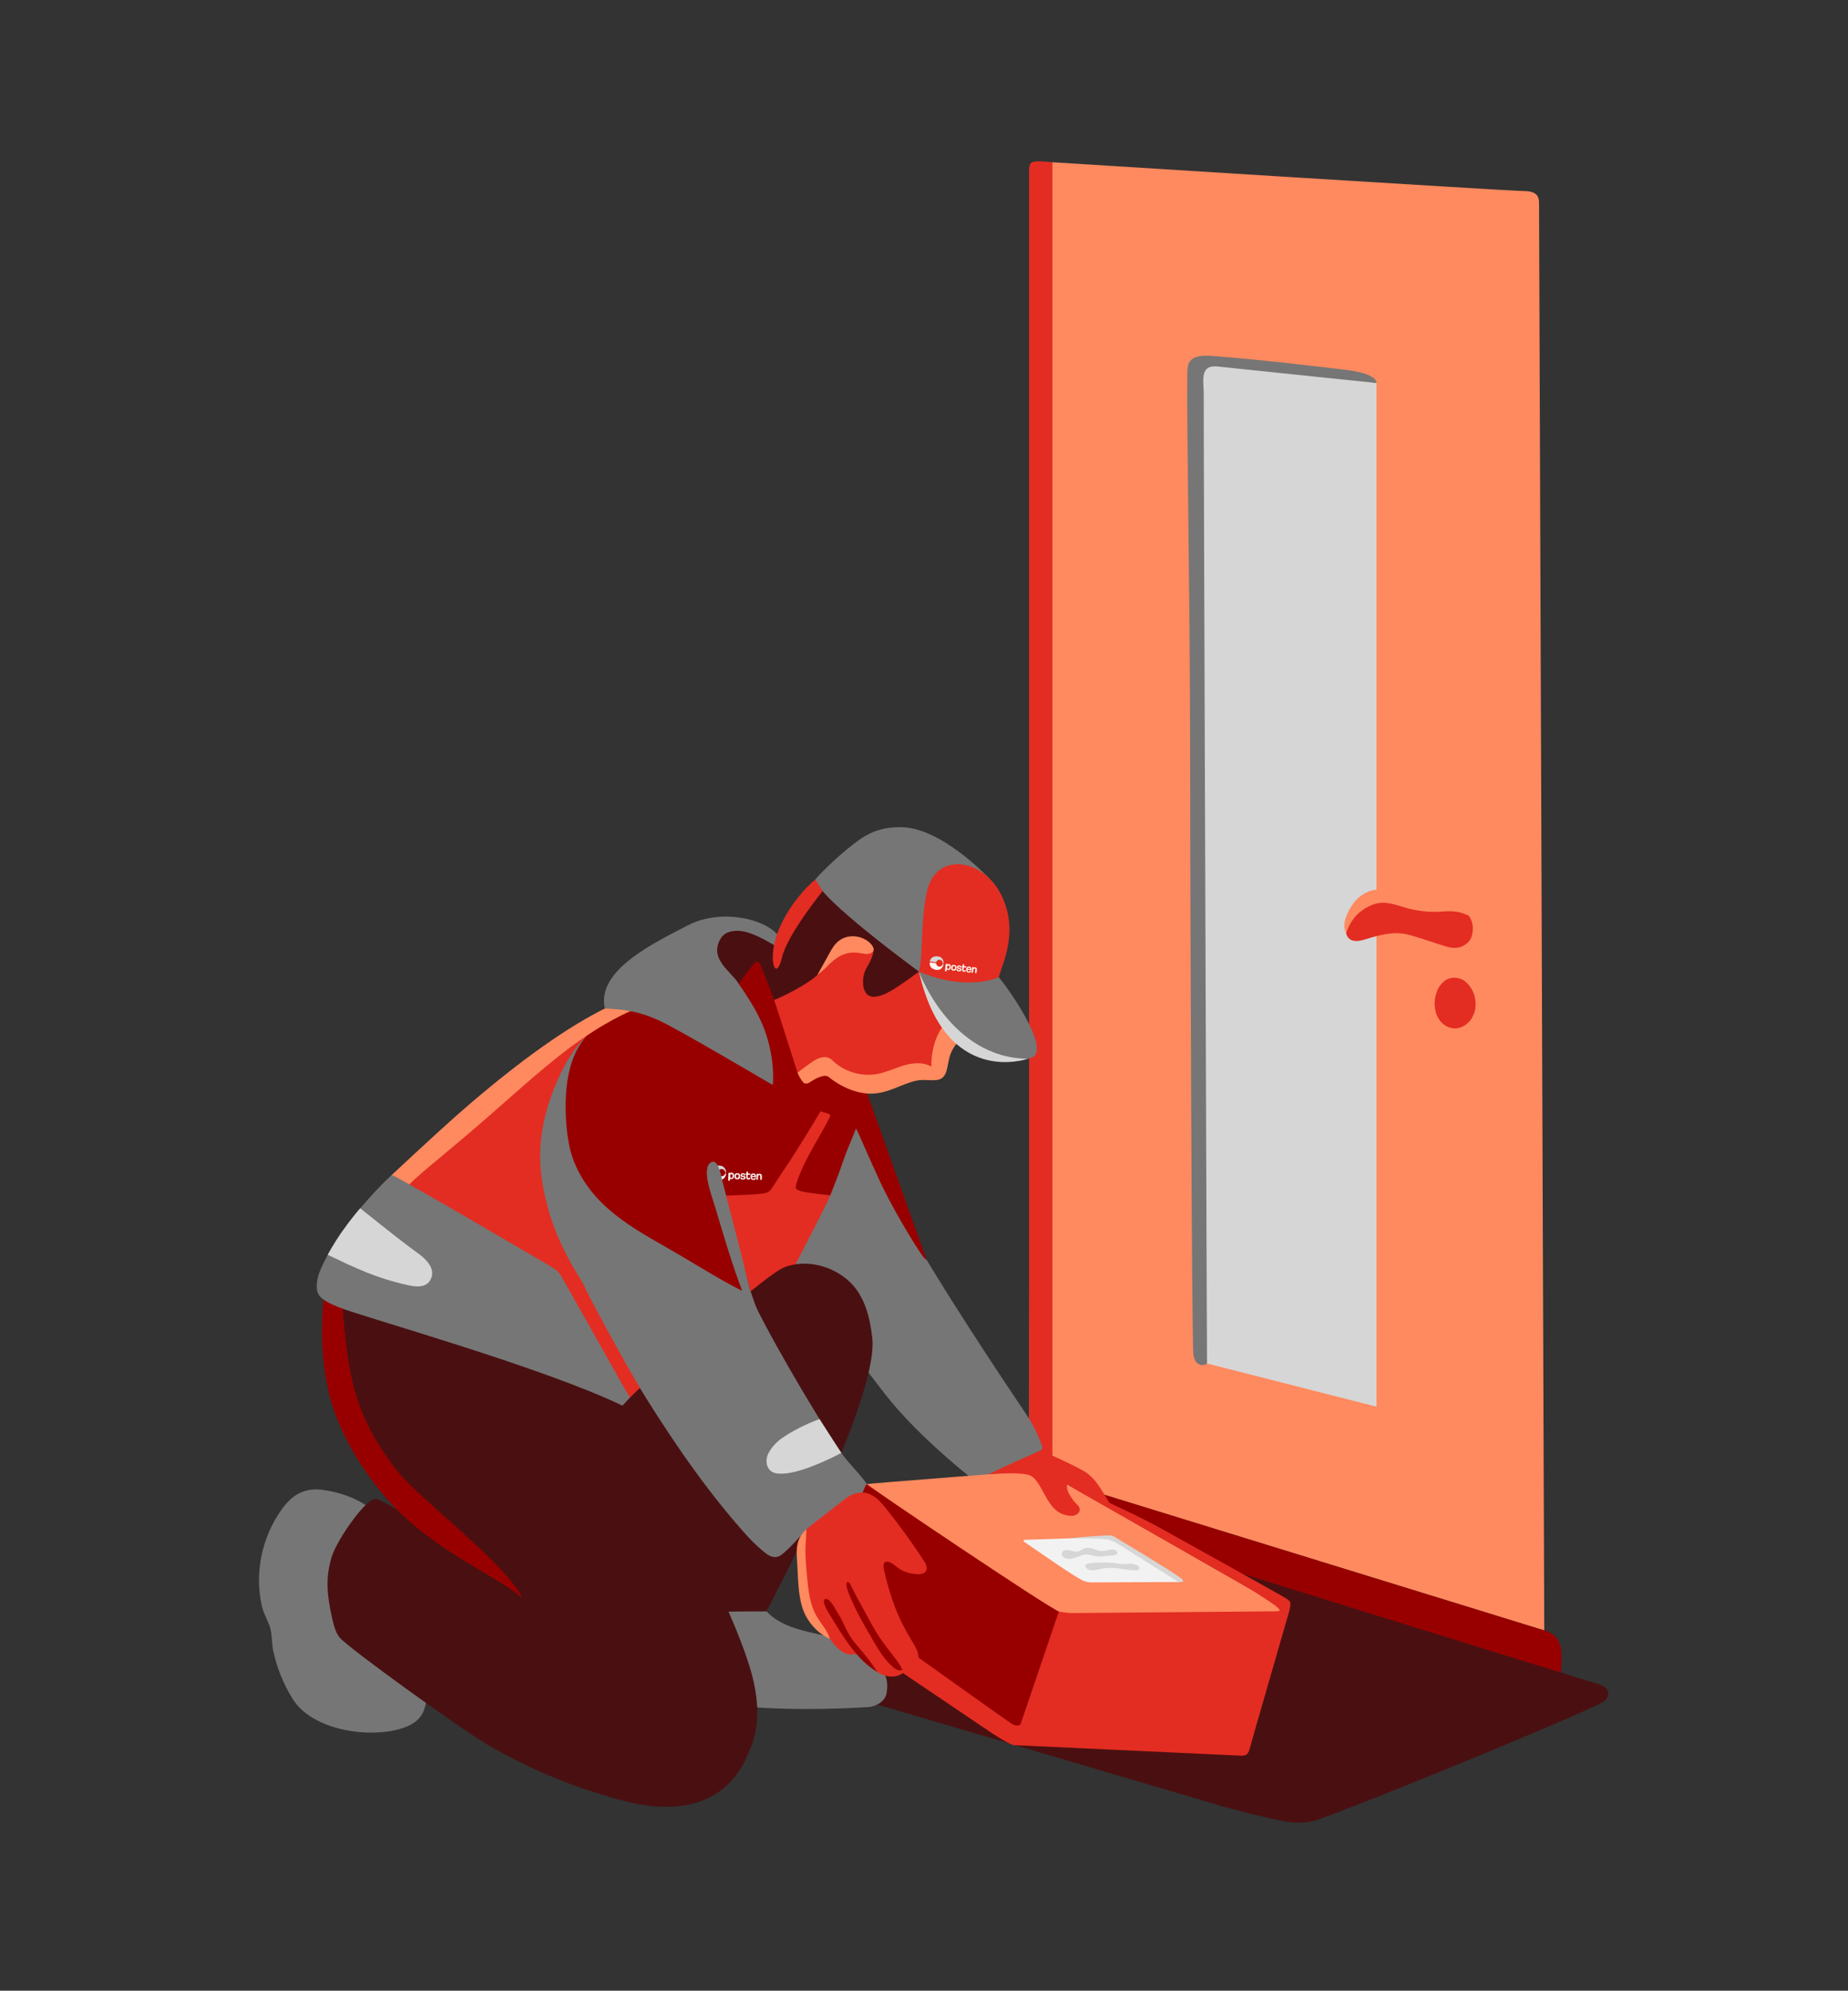 <?xml version="1.0" encoding="UTF-8" standalone="no"?>
<svg
   xmlns:dc="http://purl.org/dc/elements/1.1/"
   xmlns:cc="http://creativecommons.org/ns#"
   xmlns:rdf="http://www.w3.org/1999/02/22-rdf-syntax-ns#"
   xmlns:svg="http://www.w3.org/2000/svg"
   xmlns="http://www.w3.org/2000/svg"
   viewBox="0 0 793.701 854.852"
   height="854.852"
   width="793.701"
   xml:space="preserve"
   id="svg2"
   version="1.1"><rect x="0" y="0" width="793.701" height="854.852" fill="#333333" stroke="none"/><defs
     id="defs6"><clipPath
       id="clipPath18"
       clipPathUnits="userSpaceOnUse"><path
         id="path16"
         d="M 0,641.139 H 595.276 V 0 H 0 Z" /></clipPath><clipPath
       id="clipPath62"
       clipPathUnits="userSpaceOnUse"><path
         id="path60"
         d="M 0,641.139 H 595.276 V 0 H 0 Z" /></clipPath></defs><g
     transform="matrix(1.333,0,0,-1.333,0,854.852)"
     id="g10"><g
       id="g12"><g
         clip-path="url(#clipPath18)"
         id="g14"><g
           transform="translate(495.881,575.789)"
           id="g20"><path
             id="path22"
             style="fill:#ff8a5f;fill-opacity:1;fill-rule:nonzero;stroke:none"
             d="m 0,0 c 0,-1.82 1.683,-459.727 1.683,-459.727 l -165.995,51.16 1.225,418.15 6.291,3.661 c 0,0 147.346,-9.279 151.908,-9.279 C -0.326,3.965 0,1.82 0,0" /></g><g
           transform="translate(388.877,202.064)"
           id="g24"><path
             id="path26"
             style="fill:#d6d6d6;fill-opacity:1;fill-rule:nonzero;stroke:none"
             d="m 0,0 54.629,-13.921 v 329.774 l -55.739,7.228 -1.791,-5.099 z" /></g><g
           transform="translate(333.551,155.172)"
           id="g28"><path
             id="path30"
             style="fill:#4a1011;fill-opacity:1;fill-rule:nonzero;stroke:none"
             d="m 0,0 c 2.337,-0.726 4.674,-1.452 7.012,-2.179 6.224,-1.933 12.448,-3.868 18.673,-5.802 l 26.794,-8.327 c 10.46,-3.25 20.919,-6.5 31.379,-9.751 10.808,-3.358 21.998,-5.336 32.806,-8.694 9.976,-3.1 44.767,-15.411 52.732,-17.887 3.344,-1.038 7.355,-2.376 10.746,-3.346 1.33,-0.381 2.713,-0.789 3.734,-1.724 1.021,-0.935 1.348,-3.353 -1.47,-4.761 -12.614,-6.303 -75.106,-31.849 -91.611,-37.718 -2.714,-0.965 -7.176,-1.032 -10.015,-0.508 -8.087,1.49 -19.488,4.634 -20.596,4.96 -9.286,2.739 -100.697,29.7 -107.206,31.62 -1.668,0.491 -3.347,0.956 -5.005,1.475 -0.002,0.001 -47.831,14.984 -47.831,14.984 l 42.609,3.506 z" /></g><g
           transform="translate(475.364,319.142)"
           id="g32"><path
             id="path34"
             style="fill:#e32d22;fill-opacity:1;fill-rule:nonzero;stroke:none"
             d="m 0,0 c 0.11,-0.773 0.107,-2.477 -0.083,-3.243 -0.219,-0.887 -0.595,-1.725 -1.021,-2.531 -0.351,-0.663 -0.867,-1.194 -1.42,-1.704 -1.111,-1.021 -2.551,-1.659 -4.07,-1.659 -1.689,0 -3.263,0.788 -4.415,1.999 -0.619,0.652 -1.423,2.034 -1.658,2.9 -0.896,3.312 -0.391,5.199 0.458,7.454 0.316,0.841 0.937,1.598 1.531,2.263 0.619,0.691 1.435,1.2 2.318,1.482 1.07,0.342 2.245,0.292 3.31,-0.044 C -4.515,6.748 -3.982,6.534 -3.536,6.193 -1.878,4.931 -0.406,2.848 0,0" /></g><g
           transform="translate(474.179,344.478)"
           id="g36"><path
             id="path38"
             style="fill:#e32d22;fill-opacity:1;fill-rule:nonzero;stroke:none"
             d="m 0,0 c -0.812,2.184 -1.871,3.426 -4.125,4.016 -2.254,0.589 -4.632,0.268 -6.961,0.321 -5.076,0.116 -9.914,2.011 -14.806,3.369 -2.898,0.804 -6.133,1.394 -8.804,0.01 -2.676,-1.386 -4.059,-4.374 -5.109,-7.199 -0.755,-2.032 -1.299,-4.663 0.34,-6.081 1.431,-1.238 3.61,-0.722 5.416,-0.16 4.364,1.358 9.017,2.595 13.449,1.479 3.85,-0.97 8.108,-2.567 12.138,-3.786 2.42,-0.732 4.998,-1.018 7.481,1.465 C 0.5,-5.084 0.642,-1.728 0,0" /></g><g
           transform="translate(443.506,517.916)"
           id="g40"><path
             id="path42"
             style="fill:#767676;fill-opacity:1;fill-rule:nonzero;stroke:none"
             d="m 0,0 c 0,0 -37.737,3.893 -51.183,5.315 -5.982,0.633 -4.446,-4.822 -4.477,-8.985 -0.079,-10.597 1.031,-300.522 1.031,-312.183 -0.743,-0.703 -1.772,-0.598 -2.479,-0.299 -0.968,0.407 -1.555,1.201 -1.887,3.302 -0.546,3.448 -1.006,144.867 -1.075,198.935 -0.061,48.623 -1.098,98.061 -0.878,116.795 0.035,2.986 -0.031,6.405 7.661,5.862 C -38.623,7.708 -15.024,4.868 -9.818,4.23 0.66,2.947 0,0 0,0" /></g><g
           transform="translate(497.564,116.062)"
           id="g44"><path
             id="path46"
             style="fill:#980000;fill-opacity:1;fill-rule:nonzero;stroke:none"
             d="m 0,0 c 7.113,-1.941 5.383,-8.998 5.383,-13.53 -3.402,0.845 -139.109,43.14 -139.109,43.14 l -20.418,17.935 z" /></g><g
           transform="translate(339.085,155.172)"
           id="g48"><path
             id="path50"
             style="fill:#e32d22;fill-opacity:1;fill-rule:nonzero;stroke:none"
             d="m 0,0 h -7.516 v 431.485 c 0,2.43 1.128,2.669 2.86,2.669 1.732,0 4.656,-0.293 4.656,-0.293 z" /></g><g
           transform="translate(436.736,346.125)"
           id="g52"><path
             id="path54"
             style="fill:#ff8a5f;fill-opacity:1;fill-rule:nonzero;stroke:none"
             d="M 0,0 C 1.648,1.92 4.984,3.902 7.489,4.261 10.643,4.714 13.741,3.406 16.815,2.567 19.522,1.828 22.326,1.444 25.132,1.426 28.981,1.403 32.355,2.387 36.614,0.08 35.763,1.432 34.72,2.297 33.561,2.522 28.392,3.526 22.932,3.155 18.001,5.004 14.73,6.23 11.721,8.421 8.233,8.633 5.19,8.817 2.167,7.379 0.112,5.129 -1.704,3.141 -4.094,-1.152 -3.494,-3.998 -3.384,-4.516 -3.263,-5.048 -2.981,-5.57 -2.604,-3.662 -1.119,-1.304 0,0" /></g></g></g><g
       id="g56"><g
         clip-path="url(#clipPath62)"
         id="g58"><g
           transform="translate(239.891,91.53)"
           id="g64"><path
             id="path66"
             style="fill:#767676;fill-opacity:1;fill-rule:nonzero;stroke:none"
             d="m 0,0 c 18.023,-1.474 34.668,-0.492 40.27,-0.124 1.123,0.074 5.062,1.272 5.531,4.651 0.309,2.226 0.469,5.128 -2.065,7.864 -2.784,3.005 -5.377,6.046 -8.713,7.611 -8.612,4.04 -21.096,3.277 -27.964,10.722 -16.913,-0.81 -56.15,12.944 -56.15,12.944 l 11.395,-13.473 z" /></g><g
           transform="translate(279.373,271.69)"
           id="g68"><path
             id="path70"
             style="fill:#767676;fill-opacity:1;fill-rule:nonzero;stroke:none"
             d="m 0,0 c 0.265,-0.755 0.55,-1.503 0.848,-2.246 1.513,-3.773 3.325,-7.425 5.201,-11.028 2.377,-4.563 4.901,-9.05 7.487,-13.498 2.912,-5.011 5.91,-9.971 8.956,-14.902 3.157,-5.109 6.367,-10.185 9.612,-15.238 3.12,-4.856 6.273,-9.691 9.453,-14.507 2.806,-4.25 5.632,-8.487 8.478,-12.71 1.247,-1.851 2.474,-3.657 3.502,-5.641 1.05,-2.027 1.985,-4.114 2.798,-6.247 0.47,-1.23 -0.405,-1.645 -1.301,-2.277 -1.134,-0.801 -2.447,-1.453 -3.713,-2.017 -1.465,-0.651 -2.914,-1.337 -4.347,-2.057 -2.696,-1.355 -5.338,-2.822 -7.895,-4.425 -0.178,-0.112 -2.716,-1.949 -2.821,-1.87 0,0 -19.174,14.559 -30.54,29.257 -17.405,22.505 -36.008,48.333 -35.666,48.592 7.019,5.333 -0.057,32.459 6.963,37.791 3.99,3.032 7.365,14.62 12.123,16.1 C -9.283,23.568 -3.096,8.829 0,0" /></g><g
           transform="translate(268.511,294.767)"
           id="g72"><path
             id="path74"
             style="fill:#980000;fill-opacity:1;fill-rule:nonzero;stroke:none"
             d="m 0,0 9.639,-2.146 c 0,0 20.09,-56.441 20.417,-57.219 -0.143,0.045 -0.756,0.543 -1.238,1.199 C 26.094,-54.459 18.675,-42.072 14.699,-33.4 9.624,-22.329 0,0 0,0" /></g><g
           transform="translate(123.871,236.959)"
           id="g76"><path
             id="path78"
             style="fill:#4a1011;fill-opacity:1;fill-rule:nonzero;stroke:none"
             d="m 0,0 c 0,0 -6.02,0.659 -11.011,-1.335 -4.529,-1.811 -8.211,-5.805 -5.782,-14.458 2.829,-10.079 0.318,-24.889 6.462,-38.388 6.507,-14.295 22.86,-27.509 32.066,-41.309 17.293,-25.923 28.631,-49.439 37.61,-54.606 2.534,-1.458 30.39,-17.422 52.43,-12.951 2.1,0.426 4.495,0.541 5.464,2.6 1.49,3.172 2.362,6.167 2.731,9.907 0.485,4.922 -0.175,10.953 -2.172,17.501 -8.529,27.963 -33.706,68.011 -43.094,90.239 C 49.712,16.367 0,0 0,0" /></g><g
           transform="translate(203.146,187.142)"
           id="g80"><path
             id="path82"
             style="fill:#e32d22;fill-opacity:1;fill-rule:nonzero;stroke:none"
             d="m 0,0 c 15.381,0.118 40.064,14.325 41.634,16.554 1.53,2.172 2.491,12.892 8.636,24.73 5.24,10.096 13.26,25.539 14.083,27.804 6.535,18.004 6.971,35.018 -1.776,41.724 -0.307,2.844 -2.242,7.34 -3.609,9.811 -5.633,10.168 -16.067,14.036 -26.864,16.474 -10.505,4.986 -41.471,-8.597 -48.072,-14.262 -5.73,-4.916 -36.768,-26.023 -44.596,-35.437 -0.784,-0.942 -11.913,-13.317 -11.913,-13.317 0,0 -2.548,-2.172 0,-4.993 12.833,-14.2 55.75,-57.454 68.968,-67.147 0.388,-0.284 1.03,-0.749 1.155,-0.468 0.125,0.281 0.319,-0.553 0.5,-0.665 C -1.004,0.278 -0.375,-0.002 0,0" /></g><g
           transform="translate(235.815,342.324)"
           id="g84"><path
             id="path86"
             style="fill:#4a1011;fill-opacity:1;fill-rule:nonzero;stroke:none"
             d="m 0,0 8.127,-0.463 6.487,-5.123 -0.052,-7.963 0.263,-10.348 -8.619,3.976 -11.427,2.103 -9.392,12.888 z" /></g><g
           transform="translate(252.657,233.032)"
           id="g88"><path
             id="path90"
             style="fill:#4a1011;fill-opacity:1;fill-rule:nonzero;stroke:none"
             d="m 0,0 c 7.083,2.835 15.964,0.427 21.387,-4.939 4.623,-4.574 6.289,-11.333 6.999,-17.797 2.211,-20.136 -34.094,-88.042 -34.094,-88.042 l -20.013,-0.237 -35.826,6.665 9.413,59.614 c 0,0 -0.61,0.196 -0.435,0.408 0.645,0.785 3.173,2.836 6.074,5.509 C -34.034,-27.344 -5.699,-2.281 0,0" /></g><g
           transform="translate(123.988,110.883)"
           id="g92"><path
             id="path94"
             style="fill:#767676;fill-opacity:1;fill-rule:nonzero;stroke:none"
             d="m 0,0 c -1.46,2.138 -3.031,4.138 -4.702,6.148 -2.98,3.587 -6.973,8.281 -6.879,13.225 -0.824,7.848 8.249,24.09 7.732,24.511 -4.446,3.624 -10.244,5.778 -16.088,6.571 -5.938,0.805 -9.917,-1.539 -13.35,-6.369 -6.442,-9.065 -8.699,-20.548 -6.354,-30.949 0.546,-2.423 1.759,-4.382 2.546,-6.633 0.84,-2.401 0.603,-5.417 1.147,-7.939 1.177,-5.454 3.296,-10.692 6.249,-15.448 5.835,-9.395 22.016,-12.418 32.72,-10.134 2.28,0.487 4.56,1.211 6.464,2.534 3.269,2.269 3.811,5.605 4.119,9.129 0.309,3.526 -1.153,7.438 -4.319,9.3 C 5.954,-4.094 2.311,-3.383 0,0" /></g><g
           transform="translate(204.089,60.394)"
           id="g96"><path
             id="path98"
             style="fill:#4a1011;fill-opacity:1;fill-rule:nonzero;stroke:none"
             d="m 0,0 c 34.915,-7.166 39.868,20.843 39.868,30.844 0,10.001 -32.978,7.322 -32.978,7.322 0,0 -25.567,18.182 -51.477,34.01 -24.14,14.746 -26.662,21.165 -38.189,25.82 -2.812,1.135 -12.756,-13 -14.459,-18.69 -1.912,-6.392 -1.689,-11.587 0.245,-20.086 0.455,-2 1.022,-4.028 2.213,-5.699 2.141,-3.001 39.981,-30.194 48.058,-34.843 C -31.689,10.027 -17.404,4.423 -1.937,0.454 -1.294,0.289 -0.65,0.133 0,0" /></g><g
           transform="translate(115.233,190.262)"
           id="g100"><path
             id="path102"
             style="fill:#980000;fill-opacity:1;fill-rule:nonzero;stroke:none"
             d="m 0,0 c 3.2,-9.742 10.349,-21.267 17.798,-28.226 12.815,-11.972 28.025,-24.098 34.552,-34.021 0.586,-0.891 0.49,-1.429 -0.213,-0.816 -7.773,6.775 -29.433,15.26 -44.001,32.721 -8.004,9.594 -14.565,21.032 -17.385,32.461 -3.641,14.757 -2.126,29.418 -0.741,39.224 0.3,2.124 1.67,3.156 3.502,2.323 C -4.504,42.763 -5.898,17.955 0,0" /></g><g
           transform="translate(189.586,308.022)"
           id="g104"><path
             id="path106"
             style="fill:#767676;fill-opacity:1;fill-rule:nonzero;stroke:none"
             d="m 0,0 c -6.393,-5.297 -10.955,-16.211 -12.945,-22.702 -3.918,-12.777 -2.896,-22.222 -0.375,-32.139 1.473,-5.797 3.771,-11.355 6.541,-16.646 1.391,-2.656 2.902,-5.247 4.497,-7.785 1.303,-2.075 1.902,-4.143 2.975,-6.313 4.34,-8.782 9.194,-17.309 14.29,-25.671 9.731,-15.973 20.259,-31.765 32.432,-46 2.989,-3.496 6.106,-7.087 9.779,-9.89 2.64,-2.016 4.305,-0.943 4.966,-0.457 2.654,1.954 4.924,4.95 7.291,7.045 6.004,5.317 12.785,5.67 17.806,10.799 0.863,0.881 2.899,2.275 3.055,3.497 0.205,1.616 -6.477,8.081 -8.527,11.069 -10.551,15.376 -26.531,44.021 -27.938,47.914 -9.661,26.745 -17.552,47.366 -29.871,68.23 -2.87,4.86 -10.438,18.816 -17.737,16.58 C 1.3,-3.981 4.037,3.345 0,0" /></g><g
           transform="translate(250.429,316.945)"
           id="g108"><path
             id="path110"
             style="fill:#980000;fill-opacity:1;fill-rule:nonzero;stroke:none"
             d="m 0,0 c 0,0 -0.118,0.059 -1.009,2.318 -1.388,3.52 -3.819,9.919 -4.189,10.812 -0.61,1.466 -1.329,1.815 -2.106,0.97 -2.495,-2.713 -7.468,-9.64 -6.129,-9.125 3.205,1.23 -8.433,8.704 -10.396,6.888 -0.809,-0.748 -1.796,-1.808 -1.436,-3.007 0.272,-0.9 1.345,-1.198 1.672,-1.991 -4.031,-1.974 -8.425,-3.132 -12.436,-5.324 -3.81,-2.083 -7.719,-0.182 -11.518,-2.246 -3.563,-1.936 -8.182,-5.971 -10.441,-9.368 -1.182,-1.779 -2.076,-3.733 -2.891,-5.707 -1.527,-3.698 -1.171,-10.529 -0.705,-14.503 0.166,-1.412 0.55,-2.789 0.935,-4.158 1.184,-4.221 2.399,-8.495 4.64,-12.262 1.614,-2.714 3.723,-5.097 5.875,-7.408 2.083,-2.237 4.278,-4.465 7.019,-5.815 3.948,-1.945 7.863,-1.039 12.047,-1.063 4.053,-0.024 8.138,-0.103 12.189,0.091 3.709,0.178 15.381,0.314 16.318,1.34 2.18,2.389 6.194,0.42 9.442,0.414 1.405,-0.698 10.188,-1.571 10.188,-1.571 0,0 2.589,6.431 3.279,8.487 1.045,3.111 2.205,6.183 3.478,9.208 0.459,1.089 0.936,2.186 1.319,3.305 0.195,0.573 0.387,0.418 0.539,0.063 0.178,-0.418 0.378,-0.861 0.378,-0.861 0,0 -0.503,5.302 -1.073,6.766 -1.276,3.276 -3.679,9.016 -5.885,11.864 -3.279,4.235 -6.14,8.816 -9,13.337 C 7.791,-4.891 2.222,-3.711 0,0" /></g><g
           transform="translate(229.171,263.928)"
           id="g112"><path
             id="path114"
             style="fill:#d6d6d6;fill-opacity:1;fill-rule:nonzero;stroke:none"
             d="M 0,0 C -0.003,0.109 0.086,0.371 0.095,0.396 0.152,0.559 0.221,0.718 0.312,0.865 0.545,1.242 0.918,1.521 1.331,1.683 1.74,1.843 2.187,1.905 2.625,1.878 3.034,1.853 3.508,1.762 3.84,1.509 4.076,1.33 4.281,1.108 4.442,0.859 4.5,0.771 4.55,0.679 4.593,0.582 4.724,0.286 4.767,-0.07 4.781,-0.39 c 0,0 -0.233,-0.006 -0.256,-0.007 C 4.54,-0.396 4.401,0.071 4.384,0.112 4.278,0.358 4.085,0.555 3.834,0.653 3.535,0.77 3.157,0.827 2.864,0.692 2.416,0.486 2.244,0.011 2.219,-0.1 2.208,-0.147 2.2,-0.171 2.154,-0.177 2.109,-0.183 2.062,-0.178 2.017,-0.176 c -0.328,0.014 -0.656,0.029 -0.983,0.043 -0.297,0 -0.602,0.021 -0.896,0.05 C 0.079,-0.078 0.002,-0.078 0,0" /></g><g
           transform="translate(233.672,263.267)"
           id="g116"><path
             id="path118"
             style="fill:#fff5f0;fill-opacity:1;fill-rule:nonzero;stroke:none"
             d="m 0,0 c -0.163,-0.481 -0.41,-0.667 -0.559,-0.756 -0.217,-0.131 -0.532,-0.172 -0.78,-0.136 -0.604,0.087 -0.885,0.713 -0.945,1.012 -0.014,0.069 -0.07,0.057 -0.129,0.062 -0.069,0.005 -0.138,0.01 -0.208,0.011 -0.307,0.006 -0.614,0.015 -0.921,0.029 -0.155,0.007 -0.31,0.015 -0.464,0.025 -0.135,0.008 -0.277,0.032 -0.411,0.014 -0.096,-0.012 -0.068,-0.137 -0.065,-0.208 0.003,-0.105 0.013,-0.21 0.029,-0.313 0.033,-0.21 0.094,-0.416 0.185,-0.608 0.168,-0.355 0.446,-0.663 0.795,-0.842 0.758,-0.387 1.663,-0.562 2.467,-0.228 0.482,0.2 0.77,0.552 0.932,0.84 0.187,0.334 0.33,0.658 0.341,1.045 0.001,0.012 0.001,0.026 -0.006,0.037 C 0.25,0 0.229,0.003 0.209,0.005 0.161,0.01 0.112,0.012 0.063,0.011 0.047,0.011 0.03,0.011 0,0" /></g><g
           transform="translate(235.968,262.022)"
           id="g120"><path
             id="path122"
             style="fill:#fff5f0;fill-opacity:1;fill-rule:nonzero;stroke:none"
             d="m 0,0 c -0.064,-0.103 -0.171,-0.164 -0.288,-0.156 -0.111,0.007 -0.283,0.081 -0.344,0.176 -0.106,0.166 -0.08,0.348 -0.064,0.535 0.005,0.061 0.011,0.122 0.03,0.18 0.037,0.109 0.121,0.201 0.226,0.247 0.105,0.047 0.229,0.047 0.334,0.001 C -0.012,0.942 0.052,0.87 0.078,0.772 0.098,0.694 0.099,0.612 0.096,0.531 0.09,0.408 0.061,0.098 0,0 M 0.524,0.824 C 0.515,0.881 0.502,0.937 0.486,0.989 0.381,1.336 0.085,1.503 -0.264,1.506 -0.451,1.507 -0.611,1.465 -0.77,1.323 -0.773,1.391 -0.767,1.487 -0.776,1.513 -0.906,1.523 -1.138,1.511 -1.226,1.394 -1.317,1.271 -1.287,1.06 -1.292,0.918 -1.301,0.698 -1.308,0.478 -1.314,0.258 -1.327,-0.183 -1.335,-0.623 -1.34,-1.063 c 0.19,0.01 0.345,0.005 0.537,0.01 0.01,0.231 0.019,0.462 0.028,0.692 -0.002,-0.04 0.17,-0.113 0.201,-0.126 0.074,-0.03 0.153,-0.047 0.233,-0.051 0.163,-0.01 0.335,0.02 0.48,0.098 0.155,0.084 0.266,0.235 0.325,0.401 0.056,0.154 0.06,0.319 0.077,0.478 0.012,0.122 0.006,0.257 -0.017,0.385" /></g><g
           transform="translate(237.989,262.309)"
           id="g124"><path
             id="path126"
             style="fill:#fff5f0;fill-opacity:1;fill-rule:nonzero;stroke:none"
             d="m 0,0 c -0.02,-0.131 -0.068,-0.258 -0.147,-0.362 -0.021,-0.028 -0.044,-0.055 -0.074,-0.074 -0.05,-0.033 -0.165,-0.075 -0.291,-0.063 -0.125,0.013 -0.254,0.105 -0.3,0.22 -0.025,0.064 -0.03,0.133 -0.032,0.201 -0.004,0.092 -0.003,0.183 0.002,0.276 0.005,0.111 0.018,0.228 0.088,0.315 0.1,0.125 0.282,0.145 0.442,0.131 C -0.159,0.631 -0.083,0.558 -0.035,0.415 0.009,0.285 0.021,0.14 0,0 m 0.021,-0.819 c 0.082,0.04 0.161,0.086 0.226,0.15 0.095,0.093 0.153,0.22 0.182,0.35 0.029,0.13 0.031,0.264 0.029,0.398 C 0.455,0.238 0.444,0.4 0.395,0.552 0.39,0.565 0.385,0.578 0.38,0.592 0.328,0.728 0.241,0.854 0.116,0.929 0.009,0.994 -0.114,1.029 -0.239,1.044 -0.33,1.055 -0.426,1.052 -0.518,1.055 -0.742,1.062 -0.885,1.026 -1.064,0.881 -1.139,0.821 -1.207,0.751 -1.252,0.667 -1.317,0.546 -1.329,0.404 -1.338,0.267 -1.35,0.095 -1.36,-0.079 -1.333,-0.249 c 0.022,-0.137 0.071,-0.274 0.166,-0.375 0.066,-0.07 0.117,-0.128 0.204,-0.166 0.292,-0.128 0.689,-0.173 0.984,-0.029" /></g><g
           transform="translate(239.788,263.285)"
           id="g128"><path
             id="path130"
             style="fill:#fff5f0;fill-opacity:1;fill-rule:nonzero;stroke:none"
             d="m 0,0 c -0.107,0.048 -0.226,0.065 -0.343,0.071 -0.125,0.006 -0.251,0 -0.371,-0.036 -0.185,-0.056 -0.347,-0.19 -0.437,-0.361 -0.032,-0.059 -0.049,-0.105 -0.054,-0.171 -0.004,-0.071 -0.005,-0.143 0.009,-0.213 0.027,-0.128 0.104,-0.244 0.211,-0.32 0.092,-0.067 0.206,-0.102 0.32,-0.107 0.115,-0.004 0.23,0.01 0.346,0.003 0.05,-0.004 0.101,-0.007 0.149,-0.023 0.047,-0.015 0.093,-0.045 0.117,-0.089 0.041,-0.077 0.007,-0.175 -0.048,-0.244 -0.057,-0.07 -0.31,-0.127 -0.51,-0.084 -0.076,0.016 -0.142,0.055 -0.174,0.134 -0.018,0.044 -0.024,0.094 -0.027,0.143 -0.125,0.007 -0.25,0.009 -0.375,0.009 -0.067,-10e-4 -0.071,-0.01 -0.073,-0.076 -0.002,-0.062 0.002,-0.124 0.016,-0.183 0.02,-0.082 0.061,-0.16 0.122,-0.217 0.109,-0.099 0.255,-0.155 0.396,-0.175 0.391,-0.057 0.896,-0.078 1.078,0.316 0.064,0.137 0.075,0.294 0.048,0.443 -0.012,0.065 -0.031,0.129 -0.067,0.184 -0.071,0.113 -0.2,0.178 -0.331,0.206 -0.13,0.029 -0.265,0.026 -0.398,0.036 -0.074,0.004 -0.145,0.023 -0.212,0.056 -0.077,0.037 -0.141,0.115 -0.136,0.2 0.005,0.083 0.089,0.145 0.161,0.173 0.062,0.024 0.128,0.031 0.194,0.03 0.045,-0.001 0.091,-0.006 0.134,-0.021 0.113,-0.04 0.194,-0.157 0.193,-0.276 0.087,-0.009 0.175,-0.013 0.263,-0.013 0.059,0 0.158,-0.021 0.168,0.059 0.007,0.061 -0.017,0.108 -0.033,0.164 -0.015,0.056 -0.037,0.105 -0.07,0.153 C 0.2,-0.132 0.107,-0.048 0,0" /></g><g
           transform="translate(241.022,263.862)"
           id="g132"><path
             id="path134"
             style="fill:#fff5f0;fill-opacity:1;fill-rule:nonzero;stroke:none"
             d="m 0,0 c 0.008,-0.217 -0.03,-0.396 -0.03,-0.618 0.268,-0.004 0.463,-0.005 0.707,-0.018 0.026,-0.001 0.054,-0.004 0.073,-0.021 0.017,-0.015 0.023,-0.038 0.028,-0.06 0.02,-0.091 0.021,-0.186 0.005,-0.278 -0.002,-0.013 -0.044,-0.04 -0.062,-0.04 -0.262,-0.004 -0.523,-0.003 -0.784,0.004 -0.041,-0.294 -0.036,-0.59 -0.029,-0.887 0.002,-0.075 0.035,-0.15 0.088,-0.202 0.054,-0.051 0.149,-0.067 0.201,-0.014 0.037,0.036 0.043,0.09 0.041,0.143 -0.001,0.013 0.013,0.036 0.038,0.036 0.11,-0.003 0.406,0.006 0.441,0.002 0.005,0 0.01,-10e-4 0.013,-0.005 C 0.735,-1.962 0.735,-1.97 0.734,-1.977 0.727,-2.051 0.72,-2.125 0.7,-2.196 0.68,-2.268 0.647,-2.337 0.595,-2.39 0.546,-2.439 0.482,-2.471 0.417,-2.496 0.278,-2.549 0.125,-2.57 -0.022,-2.548 c -0.148,0.023 -0.29,0.091 -0.394,0.199 -0.061,0.064 -0.159,0.227 -0.157,0.476 0.003,0.283 0.006,0.566 0.009,0.848 -0.062,0.01 -0.111,0.006 -0.179,0.012 -0.009,10e-4 -0.036,0.009 -0.033,0.041 0.002,0.016 0.018,0.206 0.022,0.317 0.001,0.023 0.023,0.04 0.034,0.041 0.046,0.006 0.101,-0.02 0.142,0.006 0.036,0.022 0.039,0.071 0.04,0.113 0,0.128 0.005,0.385 0.06,0.475 C -0.438,0.046 0,0.014 0,0" /></g><g
           transform="translate(242.672,262.854)"
           id="g136"><path
             id="path138"
             style="fill:#fff5f0;fill-opacity:1;fill-rule:nonzero;stroke:none"
             d="m 0,0 c 0.055,-0.001 0.11,-0.004 0.163,-0.018 0.111,-0.03 0.216,-0.092 0.28,-0.187 0.033,-0.049 0.054,-0.105 0.071,-0.161 0.006,-0.019 0,-0.055 -0.047,-0.055 -0.053,0.001 -0.105,0 -0.157,0.001 -0.111,0 -0.222,0.001 -0.332,0.008 -0.128,0.008 -0.257,0.013 -0.382,0.045 -0.003,0.049 0.016,0.096 0.034,0.14 0.015,0.035 0.091,0.114 0.105,0.124 0.015,0.013 0.032,0.024 0.05,0.035 C -0.152,-0.03 -0.075,0.001 0,0 m -0.353,-0.752 c 0.018,0.015 0.044,0.015 0.067,0.014 0.205,-0.007 0.411,-0.027 0.617,-0.031 0.161,-0.002 0.325,-0.014 0.484,-0.012 0.067,0.001 0.083,0.061 0.086,0.093 C 0.916,-0.53 0.924,-0.37 0.896,-0.213 0.863,-0.025 0.771,0.161 0.612,0.265 0.529,0.319 0.432,0.349 0.336,0.375 0.181,0.416 0.023,0.424 -0.135,0.401 -0.438,0.357 -0.712,0.14 -0.788,-0.157 c -0.075,-0.289 -0.073,-0.609 0.014,-0.902 0.044,-0.149 0.107,-0.3 0.224,-0.402 0.078,-0.068 0.175,-0.11 0.274,-0.14 0.254,-0.075 0.531,-0.068 0.781,0.019 0.087,0.03 0.159,0.094 0.222,0.161 C 0.851,-1.288 0.86,-1.157 0.87,-1 0.802,-0.992 0.603,-0.985 0.569,-0.983 0.545,-0.982 0.499,-0.974 0.49,-1.006 0.467,-1.087 0.419,-1.147 0.347,-1.189 0.272,-1.233 0.185,-1.255 0.099,-1.264 c -0.082,-0.008 -0.167,-0.005 -0.246,0.017 -0.091,0.024 -0.172,0.09 -0.208,0.178 -0.032,0.079 -0.026,0.167 -0.02,0.252 0.002,0.023 0.005,0.049 0.022,0.065" /></g><g
           transform="translate(243.709,261.271)"
           id="g140"><path
             id="path142"
             style="fill:#fff5f0;fill-opacity:1;fill-rule:nonzero;stroke:none"
             d="m 0,0 c 0.153,-0.011 0.307,-0.013 0.461,-0.006 0.014,0.001 0.041,0.03 0.042,0.045 l 0.01,0.618 C 0.516,0.787 0.518,0.917 0.539,1.045 0.567,1.216 0.647,1.4 0.81,1.46 0.864,1.479 0.923,1.483 0.98,1.482 1.041,1.481 1.105,1.474 1.152,1.436 1.224,1.379 1.232,1.274 1.233,1.183 1.241,0.791 1.238,0.398 1.227,0.006 c 0,-0.012 0.023,-0.04 0.035,-0.042 0.135,-0.015 0.272,-0.01 0.405,0.014 0.017,0.003 0.051,0.037 0.051,0.051 C 1.735,0.321 1.752,0.614 1.769,0.906 1.776,1.029 1.783,1.153 1.767,1.275 1.753,1.378 1.724,1.479 1.679,1.572 1.647,1.639 1.607,1.703 1.551,1.751 1.469,1.824 1.359,1.857 1.251,1.878 1.094,1.908 0.932,1.914 0.772,1.896 0.634,1.88 0.476,1.827 0.436,1.694 0.435,1.756 0.434,1.819 0.433,1.882 0.433,1.898 0.412,1.928 0.381,1.929 0.304,1.929 0.164,1.934 0.147,1.927 0.072,1.898 0.085,1.888 0.076,1.804 0.055,1.605 0.065,1.398 0.057,1.198 0.04,0.812 0.014,0.427 -0.02,0.042 -0.021,0.029 -0.008,0 0,0" /></g><g
           transform="translate(187.025,304.957)"
           id="g144"><path
             id="path146"
             style="fill:#980000;fill-opacity:1;fill-rule:nonzero;stroke:none"
             d="m 0,0 c -2.201,-3.268 -3.813,-7.95 -4.429,-13.495 -0.793,-7.13 -0.131,-15.345 1.037,-20.194 1.799,-7.463 6.339,-14.055 12.072,-19.16 5.734,-5.106 12.466,-8.936 19.141,-12.727 6.887,-3.911 13.614,-8.194 20.529,-11.969 1.647,-0.899 3.319,-1.756 5.022,-2.545 0.201,-0.093 1.781,-0.597 1.838,-0.814 0,0 -10.223,39.059 -19.784,57.668 -2.828,5.505 -6.153,10.995 -10.624,15.335 -1.851,1.797 -5.658,5.904 -7.565,7.601 C 14.773,1.891 14.486,9.878 14.486,9.878 14.486,9.878 6.888,10.225 0,0" /></g><g
           transform="translate(252.127,178.125)"
           id="g148"><path
             id="path150"
             style="fill:#d6d6d6;fill-opacity:1;fill-rule:nonzero;stroke:none"
             d="m 0,0 c -1.817,-1.227 -3.474,-3.002 -4.516,-4.931 -1.041,-1.928 -0.852,-4.691 0.966,-5.917 1.153,-0.776 2.645,-0.777 4.032,-0.692 6.937,0.425 18.477,6.659 18.477,6.659 0,0 -4.9,7.514 -7.037,10.904 C 6.905,4.188 2.97,2.004 0,0" /></g><g
           transform="translate(250.44,261.19)"
           id="g152"><path
             id="path154"
             style="fill:#e32d22;fill-opacity:1;fill-rule:nonzero;stroke:none"
             d="m 0,0 c -0.399,-0.613 -0.798,-1.226 -1.197,-1.839 -0.811,-1.244 -1.365,-2.189 -2.704,-2.416 -1.01,-0.172 -1.88,-2.077 -2.597,-2.809 2.452,0.096 4.902,0.191 7.353,0.287 0.905,0.035 1.814,0.071 2.705,0.236 1.051,0.194 2.095,0.568 3.16,0.471 0.33,-0.03 0.664,-0.106 0.99,-0.045 0.327,0.061 0.651,0.312 0.655,0.644 0.003,0.25 -0.605,1.795 -0.845,1.863 -1.248,0.348 -1.622,0.702 -1.561,1.47 0.028,0.354 0.421,1.706 0.608,2.233 2.533,7.142 6.984,13.394 10.337,20.135 0.106,0.215 0.215,0.467 0.115,0.685 -0.087,0.189 -0.298,0.28 -0.493,0.353 -1.001,0.374 -1.595,0.579 -2.636,0.821 C 12.966,20.312 4.955,7.274 2.888,4.357 2.264,3.476 1.674,2.571 1.084,1.666 0.723,1.11 0.361,0.555 0,0" /></g><g
           transform="translate(207.656,317.512)"
           id="g156"><path
             id="path158"
             style="fill:#ff8a5f;fill-opacity:1;fill-rule:nonzero;stroke:none"
             d="M 0,0 C 17.413,7.431 34.607,5.079 20.696,6.372 3.519,7.969 -16.82,1.8 -55.888,-31.501 c -6.229,-5.311 -13.502,-12.021 -25.554,-23.23 -2.467,-6.024 0.173,-8.442 5.657,-3.022 4.549,4.496 11.381,9.579 25.366,21.755 9.823,8.554 20.152,18.105 29.943,24.88 C -10.005,-3.873 -3.737,-1.595 0,0" /></g><g
           transform="translate(179.893,231.877)"
           id="g160"><path
             id="path162"
             style="fill:#767676;fill-opacity:1;fill-rule:nonzero;stroke:none"
             d="m 0,0 c 0,0 24.462,-39.333 23.112,-40.768 -0.775,-0.823 -2.152,-2.359 -2.462,-2.623 -26.142,12.547 -83.208,28.452 -91.09,31.564 -6.824,2.694 -7.564,4.324 -7.379,7.651 0.167,2.991 1.948,6.342 3.529,9.358 2.947,5.623 8.446,8.597 10.464,14.996 3.219,3.759 6.926,7.805 10.148,10.726 C -50.916,29.958 0,0 0,0" /></g><g
           transform="translate(138.955,229.599)"
           id="g164"><path
             id="path166"
             style="fill:#d6d6d6;fill-opacity:1;fill-rule:nonzero;stroke:none"
             d="m 0,0 c -0.908,-2.372 -3.158,-3.281 -7.246,-2.372 -10.518,2.337 -16.807,5.4 -26.107,9.832 0.22,0.459 1.953,3.687 4.304,7.076 2.625,3.784 5.896,7.751 6.161,7.921 C -22.2,21.962 -11.944,13.529 -4.167,7.874 -0.281,5.047 0.909,2.372 0,0" /></g><g
           transform="translate(212.451,312.503)"
           id="g168"><path
             id="path170"
             style="fill:#767676;fill-opacity:1;fill-rule:nonzero;stroke:none"
             d="M 0,0 C -3.776,1.644 -7.862,3.551 -17.577,3.909 -20.437,16.414 -1.06,25.3 8.949,30.595 22.513,37.772 41.566,30.307 39.03,23.474 38.789,22.823 33.389,27.027 28.199,28.478 24.564,29.493 21.271,28.812 19.877,26.646 15.789,20.292 22.683,16.051 25.104,12.549 28.521,7.607 32.015,2.3 34.031,-3.358 37.462,-12.987 36.534,-20.741 36.534,-20.741 36.534,-20.741 5.283,-2.3 0,0" /></g><g
           transform="translate(265.424,297.187)"
           id="g172"><path
             id="path174"
             style="fill:#e32d22;fill-opacity:1;fill-rule:nonzero;stroke:none"
             d="m 0,0 c 3.291,-2.877 6.894,-5.352 10.881,-7.134 0.75,-0.335 1.572,-0.651 2.374,-0.475 0.749,0.165 1.369,0.616 2.135,0.736 0.858,0.135 1.729,0.251 2.586,0.433 1.626,0.344 3.218,0.828 4.768,1.426 2.413,0.932 4.666,2.22 7.072,3.16 2.935,1.148 5.608,0.896 8.167,-1.013 0,0 -1.123,18.039 8.882,18.056 C 56.87,15.207 25.633,63.825 25.633,63.825 L 0.228,58.294 c 0,0 -16.346,-21.754 -15.721,-25.151 0.687,-3.738 -1.149,-7.32 -0.511,-11.066 2.722,-8.29 6.267,-19.668 7.56,-23.559 C -7.544,-1.94 -2.692,2.354 0,0" /></g><g
           transform="translate(288.143,322.752)"
           id="g176"><path
             id="path178"
             style="fill:#4a1011;fill-opacity:1;fill-rule:nonzero;stroke:none"
             d="m 0,0 c 1.529,0.962 3.022,1.981 4.497,3.026 2.29,1.625 4.535,3.314 6.738,5.055 0.25,0.197 0.5,0.395 0.747,0.595 0.423,0.342 -13.752,22.192 -14.703,23.727 -1.427,2.304 -3.234,7.122 -5.445,8.666 -2.206,1.541 -5.501,-0.047 -7.835,-0.883 -6.616,-2.373 -11.568,-8.154 -15.704,-13.884 -4.185,-5.797 -7.35,-11.601 -6.507,-18.725 0.424,-3.587 -1.647,-7.724 -0.511,-11.066 l 0.015,-0.044 c 0.916,0.04 13.769,6.24 15.212,9.613 0.391,0.912 2.229,3.505 2.672,4.393 0.905,1.814 2.333,3.303 3.902,4.562 2.382,1.911 10.257,-0.829 10.257,-2.172 0,-2.752 -2.115,-5.635 -2.693,-7 -0.611,-1.441 -0.826,-3.039 -0.675,-4.597 0.206,-2.135 1.339,-3.988 3.667,-3.83 C -4.187,-2.417 -1.807,-1.137 0,0" /></g><g
           transform="translate(276.999,334.285)"
           id="g180"><path
             id="path182"
             style="fill:#ff8a5f;fill-opacity:1;fill-rule:nonzero;stroke:none"
             d="M 0,0 C 1.218,-0.21 2.538,-0.572 3.64,-0.024 3.971,0.14 4.269,0.394 4.401,0.727 4.598,1.22 4.396,1.775 4.119,2.229 3.424,3.367 2.266,4.194 1.008,4.73 -1.858,5.951 -5.134,5.541 -7.387,3.351 -8.225,2.537 -8.846,1.544 -9.414,0.54 c -1.324,-2.34 -4.255,-7.65 -4.255,-7.65 0,0 1.844,1.477 2.255,1.885 l 1.669,1.654 c 0.906,0.898 1.788,1.599 2.863,2.293 C -4.876,0.015 -2.353,0.406 0,0" /></g><g
           transform="translate(263.424,300.225)"
           id="g184"><path
             id="path186"
             style="fill:#ff8a5f;fill-opacity:1;fill-rule:nonzero;stroke:none"
             d="m 0,0 c 2.358,0.996 3.714,0.507 4.8,-0.546 3.771,-3.657 9.368,-5.33 14.528,-4.343 2.953,0.566 5.69,1.927 8.576,2.768 2.887,0.841 6.166,1.11 8.759,-0.413 -0.064,4.51 0.988,9.128 3.576,12.822 2.589,3.694 6.831,6.347 11.341,6.431 0.653,0.012 1.341,-0.039 1.889,-0.394 1.094,-0.711 1.153,-2.386 0.49,-3.511 C 53.296,11.69 52.132,10.975 51.035,10.266 47.654,8.082 44.364,5.372 42.881,1.63 42.102,-0.335 42.074,-2.487 41.348,-4.451 41.056,-5.241 40.556,-5.983 39.825,-6.404 39.143,-6.798 38.328,-6.877 37.541,-6.906 36.279,-6.951 35.029,-6.821 33.773,-6.829 32.494,-6.836 31.231,-7.15 30.021,-7.54 28.773,-7.941 27.552,-8.418 26.339,-8.912 24.183,-9.79 21.895,-10.741 19.086,-11.124 12.286,-12.051 5.7,-7.677 3.71,-5.96 c -1.487,1.282 -4.484,-0.454 -6.506,-1.811 -0.366,-0.246 -1.363,-0.39 -1.787,0.102 -0.711,0.825 -1.444,2.061 -1.862,3.148 C -6.409,-4.408 -1.567,-0.662 0,0" /></g><g
           transform="translate(262.709,357.98)"
           id="g188"><path
             id="path190"
             style="fill:#767676;fill-opacity:1;fill-rule:nonzero;stroke:none"
             d="m 0,0 c 0.223,0.48 6.137,6.721 12.73,11.748 4.568,3.482 8.579,5.149 14.813,5.104 12.614,-0.091 27.05,-14.872 29.721,-17.828 3.162,-3.499 1.739,-28.475 1.794,-30.504 2.322,-2.444 17.327,-23.52 10.619,-25.895 -5.003,-1.773 -11.966,-1.399 -17.219,1.25 -14.11,7.119 -19.075,26.449 -19.075,26.449 0,0 -32.474,23.658 -33.383,29.676" /></g><g
           transform="translate(296.092,328.304)"
           id="g192"><path
             id="path194"
             style="fill:#e32d22;fill-opacity:1;fill-rule:nonzero;stroke:none"
             d="m 0,0 c 11.633,-4.988 21.125,-3.779 25.675,-1.804 2.366,6.934 6.094,16.025 0.746,26.689 -2.065,4.117 -6.527,8.831 -12.358,9.583 C 7.715,35.288 3.846,31.317 2.683,26.239 0.332,15.97 1.414,5.247 0,0" /></g><g
           transform="translate(296.092,328.304)"
           id="g196"><path
             id="path198"
             style="fill:#d6d6d6;fill-opacity:1;fill-rule:nonzero;stroke:none"
             d="M 0,0 C 0,0 10.079,-27.843 35.041,-28.084 35.041,-28.084 8.5,-37.577 0,0" /></g><g
           transform="translate(262.709,357.98)"
           id="g200"><path
             id="path202"
             style="fill:#e32d22;fill-opacity:1;fill-rule:nonzero;stroke:none"
             d="m 0,0 2.314,-3.749 c 0,0 -11.392,-14.063 -13.057,-21.347 -0.519,-2.267 -1.325,-3.786 -1.909,-3.636 -1.292,0.33 -1.91,6.376 1.145,13.243 0.986,2.215 2.101,4.21 3.24,5.974 C -4.278,-3.338 0,0 0,0" /></g><g
           transform="translate(186.714,229.699)"
           id="g204"><path
             id="path206"
             style="fill:#e32d22;fill-opacity:1;fill-rule:nonzero;stroke:none"
             d="m 0,0 c 0,0 8.831,-17.31 19.449,-35.486 -1.113,-1.127 -1.82,-1.813 -3.157,-3.103 -1.291,1.977 -1.916,3.089 -3.259,5.52 -2.297,4.156 -15.313,27.175 -18.918,33.592 -1.128,2.008 -3.346,3.073 -3.346,3.073 z" /></g><g
           transform="translate(238.904,236.969)"
           id="g208"><path
             id="path210"
             style="fill:#767676;fill-opacity:1;fill-rule:nonzero;stroke:none"
             d="m 0,0 c 0.969,-3.756 2.168,-9.235 3.331,-12.916 0.147,-0.466 1.096,-3.865 0.856,-3.87 -0.401,-0.005 -0.663,0.407 -0.838,0.768 -0.839,1.722 -2.205,2.075 -2.885,3.86 -3.401,8.922 -5.951,17.564 -8.953,27.646 -1.099,3.692 -2.937,8.157 -2.602,11.994 0.059,0.677 0.208,1.385 0.668,1.884 2.83,3.066 4.008,-4.491 4.32,-5.701 0.618,-2.394 1.235,-4.788 1.852,-7.181 z" /></g><g
           transform="translate(279.311,163.207)"
           id="g212"><path
             id="path214"
             style="fill:#980000;fill-opacity:1;fill-rule:nonzero;stroke:none"
             d="m 0,0 c -0.619,-0.183 -2.123,-5.085 -3.23,-7.181 -2.61,-4.939 -5.22,-9.879 -7.83,-14.818 -1.312,-2.483 -2.624,-4.967 -3.936,-7.45 -1.274,-2.412 -2.819,-4.697 -3.055,-7.474 -0.058,-0.686 -0.041,-1.381 0.123,-2.053 0.491,-2.009 2.151,-2.704 3.747,-3.732 1.51,-0.972 3.02,-1.944 4.53,-2.916 3.844,-2.476 7.688,-4.95 11.532,-7.425 4.411,-2.84 8.821,-5.68 13.231,-8.519 4.338,-2.792 8.675,-5.584 13.012,-8.377 3.624,-2.333 7.248,-4.667 10.872,-7 2.272,-1.463 4.543,-2.925 6.815,-4.388 0.449,-0.289 0.897,-0.578 1.346,-0.866 l 6.057,4.009 9.582,39.74 z" /></g><g
           transform="translate(415.389,122.254)"
           id="g216"><path
             id="path218"
             style="fill:#e32d22;fill-opacity:1;fill-rule:nonzero;stroke:none"
             d="m 0,0 c 0,0 -12.358,-42.742 -12.814,-44.522 -0.457,-1.781 -1.487,-2.062 -2.58,-2.015 -1.092,0.046 -73.448,3.408 -73.448,3.408 l 15.236,44.853 z" /></g><g
           transform="translate(290.739,111.021)"
           id="g220"><path
             id="path222"
             style="fill:#e32d22;fill-opacity:1;fill-rule:nonzero;stroke:none"
             d="m 0,0 c 0,0 33.886,-24.227 35.255,-25.031 1.369,-0.805 2.905,-1.03 3.588,1.039 0.683,2.067 -0.923,-8.551 -3.219,-7.873 -1.686,0.497 -6.813,3.851 -6.813,3.851 L -3.983,-5.876 Z" /></g><g
           transform="translate(290.954,148.199)"
           id="g224"><path
             id="path226"
             style="fill:#e32d22;fill-opacity:1;fill-rule:nonzero;stroke:none"
             d="m 0,0 c -1.358,1.849 -2.748,3.674 -4.169,5.475 -2.976,3.772 -6.058,8.24 -11.624,6.383 -1.394,-0.464 -2.582,-1.386 -3.74,-2.291 -3.429,-2.679 -6.858,-5.358 -10.287,-8.038 -0.82,-0.639 -1.669,-1.317 -2.097,-2.263 -0.386,-0.853 -0.385,-1.823 -0.376,-2.758 0,-2.771 0.049,-5.542 0.074,-8.312 0.024,-2.733 -0.157,-5.465 0.179,-8.191 0.351,-2.838 1.267,-5.226 2.973,-7.504 1.907,-2.548 3.815,-5.095 5.722,-7.643 1.734,-2.315 3.947,-4.871 6.836,-4.737 0.513,0.024 1.029,0.136 1.535,0.053 0.895,-0.148 1.572,-0.864 2.18,-1.538 1.63,-1.807 3.326,-3.639 5.497,-4.74 2.17,-1.1 4.947,-1.334 6.956,0.04 0.475,0.325 0.908,0.737 1.454,0.922 0.571,0.195 1.2,0.12 1.783,0.273 1.19,0.314 1.954,1.548 2.102,2.769 0.148,1.223 -0.081,2.483 -0.527,3.63 -0.733,1.884 -3.752,5.791 -6.446,12.288 -2.118,5.111 -3.735,11.483 -4.183,13.679 -0.756,3.705 1.971,2.651 3.743,1.14 2.034,-1.735 3.978,-2.363 6.697,-2.637 2.985,-0.303 4.284,1.413 2.61,4.004 C 4.696,-6.596 2.397,-3.262 0,0" /></g><g
           transform="translate(265.983,126.199)"
           id="g228"><path
             id="path230"
             style="fill:#980000;fill-opacity:1;fill-rule:nonzero;stroke:none"
             d="m 0,0 c -0.49,-0.039 -0.588,-0.722 -0.484,-1.202 0.28,-1.29 0.973,-2.446 1.662,-3.572 4.106,-6.713 8.68,-14.75 15.467,-18.733 -1.612,2.738 -4.216,5.951 -6.326,8.327 -1.222,1.376 -2.285,2.895 -3.16,4.514 C 6.026,-8.569 5.188,-6.314 3.834,-4.342 3.086,-3.25 1.623,0.13 0,0" /></g><g
           transform="translate(274.403,130.047)"
           id="g232"><path
             id="path234"
             style="fill:#980000;fill-opacity:1;fill-rule:nonzero;stroke:none"
             d="m 0,0 c -0.34,0.633 -0.697,1.794 -1.395,1.582 -0.698,-0.211 0.006,-2.519 0.472,-3.703 2.074,-5.283 4.956,-10.204 7.825,-15.101 1.864,-3.181 3.789,-6.433 6.647,-8.761 0.794,-0.647 1.913,-1.229 2.787,-0.696 -0.559,1.384 -1.472,2.591 -2.374,3.781 -2.598,3.422 -5.249,6.692 -7.285,10.48 C 4.455,-8.285 2.099,-4.197 0,0" /></g><g
           transform="translate(279.311,163.207)"
           id="g236"><path
             id="path238"
             style="fill:#ff8a5f;fill-opacity:1;fill-rule:nonzero;stroke:none"
             d="m 0,0 c 0.448,0.191 56.478,4.503 56.478,4.503 l 79.6,-45.456 c 0,0 -67.316,-0.592 -69.893,-0.592 -1.244,0 -3.102,0.2 -4.319,0.516 C 59.185,-40.335 -0.419,-0.18 0,0" /></g><g
           transform="translate(348.981,160.099)"
           id="g240"><path
             id="path242"
             style="fill:#e32d22;fill-opacity:1;fill-rule:nonzero;stroke:none"
             d="M 0,0 C 0.663,-0.341 3.458,-1.475 4.733,-2.098 5.699,-2.568 6.73,-2.965 7.659,-3.506 8.043,-3.73 9.188,-4.149 9.409,-4.544 8.195,-2.375 6.876,-0.258 5.532,1.832 4.313,3.728 3.22,5.059 1.495,6.468 c -2.203,1.799 -15.129,7.511 -15.129,7.511 0,0 -11.47,-5.035 -16.802,-7.704 1.756,0.091 11.376,0.897 13.777,-0.605 1.055,-0.659 1.79,-1.715 2.454,-2.766 1.893,-2.996 3.317,-6.935 6.311,-8.832 1.483,-0.939 3.941,-1.509 5.139,-1.058 1.271,0.476 1.927,1.251 1.589,2.424 -0.199,0.69 -1.192,1.37 -1.967,2.383 -0.437,0.572 -0.944,1.4 -1.321,2.013 -0.497,0.811 -0.762,1.762 -0.755,2.712 10e-4,0.151 0.11,0.432 0.11,0.432 0,0 4.603,-2.723 5.099,-2.978" /></g><g
           transform="translate(404.071,128.608)"
           id="g244"><path
             id="path246"
             style="fill:#e32d22;fill-opacity:1;fill-rule:nonzero;stroke:none"
             d="m 0,0 c 4.711,-3.159 9.938,-6.12 7.641,-6.387 1.049,-0.564 3.677,0.033 3.677,0.033 0,0 0.695,2.459 0.191,3.112 -0.503,0.652 -1.271,1.032 -1.974,1.462 -2.207,1.348 -34.847,19.49 -39.469,22.048 -6.872,3.804 -15.264,7.636 -23.973,11.616 -4.116,1.881 -1.183,-0.393 -1.183,-0.393 0,0 52.964,-30.065 55.09,-31.491" /></g><g
           transform="translate(357.158,146.188)"
           id="g248"><path
             id="path250"
             style="fill:#f2f2f2;fill-opacity:1;fill-rule:nonzero;stroke:none"
             d="m 0,0 22.26,-12.922 c 0,0 2.384,-1.598 0.305,-1.607 -7.882,-0.036 -27.769,-0.126 -28.299,-0.126 -0.669,0 -2.068,0.295 -2.974,0.804 -4.727,2.659 -17.06,11.361 -18.016,11.975 -1.139,0.733 -0.81,0.972 0.621,0.972 C -24.672,-0.904 0,0 0,0" /></g><g
           transform="translate(342.835,141.839)"
           id="g252"><path
             id="path254"
             style="fill:#d6d6d6;fill-opacity:1;fill-rule:nonzero;stroke:none"
             d="m 0,0 c 0.437,0.238 1.246,0.156 1.929,-0.041 0.553,-0.159 1.552,-0.387 2.127,-0.378 1.012,0.015 1.881,0.953 2.868,1.175 1.801,0.404 3.553,-0.965 5.398,-0.952 1.369,0.009 2.754,0.776 4.049,0.333 0.437,-0.15 0.873,-0.546 0.779,-0.998 C 17.046,-1.362 16.417,-1.517 15.908,-1.568 14.88,-1.674 13.852,-1.779 12.823,-1.885 12.156,-1.953 11.484,-2.021 10.816,-1.957 9.622,-1.842 8.483,-1.306 7.284,-1.309 6.307,-1.312 5.371,-1.673 4.459,-2.025 3.549,-2.379 2.609,-2.733 1.632,-2.723 c -0.736,0.007 -1.914,0.324 -2.265,1.07 -0.333,0.71 0,1.307 0.633,1.653" /></g><g
           transform="translate(350.468,137.584)"
           id="g256"><path
             id="path258"
             style="fill:#d6d6d6;fill-opacity:1;fill-rule:nonzero;stroke:none"
             d="m 0,0 c -0.237,-0.049 -0.491,-0.112 -0.645,-0.298 -0.242,-0.294 -0.114,-0.748 0.122,-1.047 0.476,-0.601 1.292,-0.843 2.059,-0.833 0.768,0.01 1.513,0.235 2.262,0.405 1.464,0.331 2.974,0.457 4.473,0.373 2.528,-0.143 5.022,-0.88 7.549,-0.722 0.233,0.015 0.484,0.045 0.656,0.202 0.244,0.224 0.228,0.637 0.043,0.912 -0.185,0.275 -0.494,0.439 -0.8,0.566 -0.81,0.335 -1.696,0.483 -2.57,0.431 -0.523,-0.03 -1.041,-0.132 -1.564,-0.151 C 10.744,-0.191 9.913,-0.009 9.082,0.12 8.004,0.287 6.914,0.365 5.823,0.353 3.797,0.329 2.008,0.418 0,0" /></g><g
           transform="translate(345.124,145.754)"
           id="g260"><path
             id="path262"
             style="fill:#d6d6d6;fill-opacity:1;fill-rule:nonzero;stroke:none"
             d="m 0,0 c 4.018,0.57 12.269,0.981 12.752,0.927 0.519,-0.06 0.984,-0.338 1.432,-0.609 6.702,-4.06 21.111,-12.617 21.771,-13.77 0.286,-0.499 0.041,-0.566 -0.296,-0.617 -0.441,-0.069 -1.06,-0.026 -1.06,-0.026 0,0 -16.609,10.45 -19.627,12.334 -1.396,0.872 -2.472,1.134 -3.076,1.304 C 9.986,0.078 0.986,-0.111 0,0" /></g><g
           transform="translate(260.02,133.48)"
           id="g264"><path
             id="path266"
             style="fill:#ff8a5f;fill-opacity:1;fill-rule:nonzero;stroke:none"
             d="m 0,0 c 0.419,-4.502 0.893,-9.176 3.216,-13.055 1.411,-2.357 3.408,-4.445 4.163,-7.088 -4.032,1.747 -7.578,5.737 -8.94,10.27 -1.362,4.533 -1.307,9.349 -1.596,14.073 -0.124,2.027 -0.335,4.083 0.067,6.073 0.651,3.222 2.88,4.825 2.88,4.825 0,0 -0.098,-2.805 -0.174,-3.686 C -0.709,7.609 -0.353,3.787 0,0" /></g><g
           transform="translate(299.583,331.657)"
           id="g268"><path
             id="path270"
             style="fill:#d6d6d6;fill-opacity:1;fill-rule:nonzero;stroke:none"
             d="M 0,0 C 0.006,0.103 0.111,0.341 0.121,0.363 0.188,0.512 0.266,0.655 0.364,0.786 0.613,1.12 0.986,1.352 1.386,1.47 1.783,1.586 2.207,1.608 2.616,1.547 2.998,1.49 3.435,1.365 3.726,1.101 3.932,0.913 4.106,0.689 4.237,0.442 4.284,0.355 4.324,0.264 4.356,0.17 c 0.098,-0.288 0.109,-0.626 0.096,-0.927 0,0 -0.218,0.013 -0.241,0.014 0.015,-0.001 -0.077,0.45 -0.089,0.489 C 4.042,-0.014 3.877,0.186 3.65,0.298 3.379,0.433 3.029,0.517 2.743,0.415 2.306,0.258 2.105,-0.173 2.073,-0.275 2.059,-0.319 2.05,-0.34 2.005,-0.342 1.963,-0.344 1.919,-0.335 1.877,-0.33 1.571,-0.29 1.265,-0.25 0.959,-0.209 0.68,-0.185 0.396,-0.141 0.123,-0.09 0.067,-0.079 -0.004,-0.073 0,0" /></g><g
           transform="translate(303.75,330.668)"
           id="g272"><path
             id="path274"
             style="fill:#fff5f0;fill-opacity:1;fill-rule:nonzero;stroke:none"
             d="M 0,0 C -0.192,-0.438 -0.439,-0.592 -0.586,-0.664 -0.801,-0.769 -1.1,-0.781 -1.33,-0.728 -1.889,-0.597 -2.101,0.014 -2.133,0.299 -2.14,0.365 -2.194,0.359 -2.249,0.368 -2.313,0.378 -2.377,0.389 -2.442,0.395 -2.73,0.426 -3.018,0.459 -3.304,0.498 -3.449,0.517 -3.594,0.538 -3.738,0.56 -3.863,0.578 -3.995,0.613 -4.121,0.606 -4.213,0.602 -4.197,0.483 -4.2,0.417 -4.206,0.318 -4.205,0.219 -4.198,0.12 c 0.013,-0.199 0.053,-0.397 0.123,-0.585 0.129,-0.347 0.364,-0.658 0.678,-0.855 0.678,-0.425 1.513,-0.664 2.294,-0.416 0.469,0.148 0.768,0.455 0.943,0.712 0.203,0.297 0.364,0.59 0.406,0.952 0.002,0.011 0.003,0.024 -0.003,0.035 C 0.234,-0.021 0.214,-0.016 0.197,-0.013 0.151,-0.005 0.106,0.001 0.06,0.005 0.044,0.006 0.029,0.007 0,0" /></g><g
           transform="translate(305.802,329.312)"
           id="g276"><path
             id="path278"
             style="fill:#fff5f0;fill-opacity:1;fill-rule:nonzero;stroke:none"
             d="m 0,0 c -0.068,-0.091 -0.174,-0.139 -0.283,-0.123 -0.104,0.016 -0.259,0.099 -0.308,0.193 -0.086,0.164 -0.047,0.333 -0.016,0.508 0.009,0.056 0.02,0.113 0.043,0.166 0.043,0.099 0.129,0.178 0.231,0.214 0.103,0.035 0.22,0.025 0.314,-0.027 C 0.066,0.885 0.12,0.812 0.136,0.718 0.149,0.643 0.143,0.566 0.133,0.49 0.118,0.375 0.065,0.086 0,0 M 0.56,0.73 C 0.555,0.785 0.547,0.837 0.537,0.887 0.466,1.222 0.204,1.402 -0.125,1.434 -0.299,1.451 -0.453,1.424 -0.613,1.304 -0.611,1.368 -0.597,1.458 -0.604,1.482 -0.726,1.503 -0.944,1.51 -1.035,1.408 -1.131,1.301 -1.12,1.1 -1.137,0.967 -1.163,0.761 -1.187,0.556 -1.211,0.35 -1.26,-0.062 -1.304,-0.475 -1.344,-0.888 c 0.179,-0.006 0.324,-0.023 0.505,-0.034 0.027,0.215 0.055,0.431 0.082,0.647 -0.004,-0.037 0.15,-0.12 0.179,-0.135 0.067,-0.033 0.14,-0.056 0.214,-0.067 0.152,-0.023 0.316,-0.008 0.459,0.053 0.152,0.066 0.269,0.199 0.338,0.35 0.064,0.139 0.081,0.293 0.11,0.442 C 0.565,0.48 0.57,0.608 0.56,0.73" /></g><g
           transform="translate(307.722,329.416)"
           id="g280"><path
             id="path282"
             style="fill:#fff5f0;fill-opacity:1;fill-rule:nonzero;stroke:none"
             d="m 0,0 c -0.029,-0.122 -0.085,-0.236 -0.167,-0.327 -0.023,-0.025 -0.047,-0.048 -0.076,-0.064 -0.05,-0.027 -0.161,-0.056 -0.278,-0.034 -0.116,0.021 -0.23,0.119 -0.264,0.23 -0.018,0.062 -0.017,0.127 -0.013,0.191 0.004,0.087 0.012,0.172 0.024,0.258 0.014,0.104 0.036,0.213 0.108,0.289 0.104,0.109 0.277,0.113 0.425,0.087 C -0.097,0.605 -0.033,0.53 0.001,0.392 0.032,0.267 0.031,0.129 0,0 m -0.047,-0.77 c 0.079,0.031 0.158,0.068 0.224,0.122 0.096,0.08 0.161,0.194 0.199,0.314 0.038,0.119 0.051,0.245 0.06,0.371 0.01,0.15 0.013,0.302 -0.021,0.448 C 0.412,0.498 0.409,0.511 0.405,0.524 0.367,0.656 0.295,0.781 0.185,0.862 0.09,0.932 -0.023,0.975 -0.139,0.999 -0.223,1.017 -0.313,1.022 -0.399,1.032 -0.609,1.057 -0.746,1.035 -0.926,0.914 -1.001,0.863 -1.071,0.804 -1.12,0.729 -1.191,0.62 -1.214,0.488 -1.234,0.36 -1.259,0.2 -1.282,0.038 -1.271,-0.125 c 0.01,-0.129 0.044,-0.262 0.125,-0.365 0.056,-0.071 0.099,-0.129 0.177,-0.172 0.264,-0.144 0.633,-0.219 0.922,-0.108" /></g><g
           transform="translate(309.488,330.183)"
           id="g284"><path
             id="path286"
             style="fill:#fff5f0;fill-opacity:1;fill-rule:nonzero;stroke:none"
             d="m 0,0 c -0.097,0.054 -0.207,0.08 -0.316,0.095 -0.117,0.016 -0.236,0.021 -0.351,-0.003 -0.179,-0.038 -0.341,-0.15 -0.44,-0.303 -0.034,-0.053 -0.054,-0.095 -0.063,-0.156 -0.011,-0.066 -0.017,-0.133 -0.01,-0.2 0.014,-0.122 0.078,-0.238 0.171,-0.318 0.082,-0.07 0.185,-0.113 0.292,-0.126 0.107,-0.014 0.217,-0.01 0.325,-0.027 0.047,-0.007 0.094,-0.014 0.138,-0.033 0.043,-0.018 0.083,-0.05 0.102,-0.093 0.033,-0.076 -0.007,-0.165 -0.065,-0.225 -0.059,-0.061 -0.301,-0.094 -0.485,-0.037 -0.07,0.022 -0.129,0.063 -0.152,0.139 -0.013,0.044 -0.015,0.091 -0.014,0.137 -0.116,0.017 -0.234,0.03 -0.351,0.039 -0.063,0.005 -0.067,-0.003 -0.075,-0.065 -0.007,-0.057 -0.008,-0.116 0.001,-0.173 0.012,-0.078 0.043,-0.154 0.097,-0.213 0.093,-0.103 0.225,-0.167 0.356,-0.197 0.362,-0.085 0.834,-0.146 1.037,0.208 0.071,0.124 0.095,0.27 0.081,0.411 -0.006,0.062 -0.018,0.124 -0.047,0.18 -0.058,0.111 -0.173,0.182 -0.293,0.219 -0.12,0.038 -0.247,0.047 -0.371,0.066 -0.069,0.011 -0.134,0.034 -0.194,0.07 -0.069,0.042 -0.123,0.119 -0.111,0.199 0.011,0.078 0.094,0.129 0.164,0.15 0.06,0.017 0.123,0.018 0.185,0.011 0.042,-0.005 0.085,-0.013 0.124,-0.03 0.102,-0.047 0.169,-0.163 0.158,-0.275 0.082,-0.015 0.164,-0.027 0.246,-0.034 0.055,-0.005 0.147,-0.033 0.162,0.042 0.012,0.057 -0.007,0.102 -0.017,0.157 -0.01,0.053 -0.026,0.101 -0.053,0.149 C 0.177,-0.14 0.097,-0.054 0,0" /></g><g
           transform="translate(310.693,330.624)"
           id="g288"><path
             id="path290"
             style="fill:#fff5f0;fill-opacity:1;fill-rule:nonzero;stroke:none"
             d="M 0,0 C -0.01,-0.204 -0.061,-0.369 -0.079,-0.577 0.172,-0.603 0.355,-0.62 0.583,-0.652 0.607,-0.655 0.633,-0.66 0.65,-0.678 0.665,-0.693 0.668,-0.715 0.671,-0.736 0.682,-0.823 0.676,-0.913 0.653,-0.998 0.65,-1.009 0.609,-1.031 0.592,-1.03 c -0.246,0.018 -0.491,0.04 -0.736,0.069 -0.063,-0.273 -0.081,-0.551 -0.1,-0.831 -0.004,-0.07 0.021,-0.143 0.067,-0.196 0.046,-0.053 0.134,-0.075 0.187,-0.03 0.037,0.031 0.047,0.081 0.05,0.131 0.001,0.013 0.015,0.033 0.039,0.031 0.103,-0.012 0.381,-0.028 0.413,-0.035 0.005,0 0.01,-0.002 0.013,-0.005 C 0.529,-1.901 0.528,-1.908 0.527,-1.914 0.514,-1.983 0.501,-2.052 0.477,-2.117 0.452,-2.183 0.416,-2.245 0.362,-2.29 0.312,-2.333 0.25,-2.357 0.187,-2.375 0.052,-2.414 -0.093,-2.421 -0.23,-2.388 c -0.137,0.034 -0.264,0.109 -0.352,0.219 -0.053,0.065 -0.131,0.226 -0.108,0.46 0.025,0.265 0.051,0.529 0.077,0.794 -0.057,0.015 -0.103,0.015 -0.167,0.026 -0.009,0.002 -0.033,0.012 -0.028,0.041 0.003,0.015 0.035,0.192 0.047,0.296 0.003,0.021 0.025,0.035 0.036,0.035 0.043,0.002 0.093,-0.026 0.133,-0.006 0.035,0.018 0.043,0.064 0.047,0.104 0.011,0.119 0.036,0.36 0.095,0.44 C -0.407,0.08 0.001,0.013 0,0" /></g><g
           transform="translate(312.158,329.543)"
           id="g292"><path
             id="path294"
             style="fill:#fff5f0;fill-opacity:1;fill-rule:nonzero;stroke:none"
             d="M 0,0 C 0.051,-0.005 0.103,-0.013 0.151,-0.031 0.253,-0.067 0.347,-0.134 0.399,-0.229 0.426,-0.278 0.44,-0.332 0.452,-0.386 0.456,-0.404 0.447,-0.437 0.403,-0.433 0.354,-0.428 0.305,-0.424 0.255,-0.42 c -0.103,0.009 -0.207,0.02 -0.31,0.035 -0.119,0.018 -0.239,0.033 -0.354,0.074 0.001,0.045 0.022,0.088 0.043,0.128 0.016,0.032 0.095,0.1 0.109,0.108 0.015,0.011 0.032,0.02 0.049,0.029 C -0.146,-0.016 -0.071,0.007 0,0 m -0.393,-0.677 c 0.018,0.013 0.042,0.011 0.064,0.008 0.192,-0.023 0.384,-0.06 0.576,-0.08 0.151,-0.015 0.304,-0.039 0.453,-0.05 0.064,-0.005 0.083,0.05 0.089,0.079 0.026,0.148 0.047,0.297 0.034,0.447 C 0.808,-0.095 0.737,0.087 0.596,0.198 0.522,0.256 0.434,0.292 0.345,0.324 0.204,0.375 0.056,0.396 -0.094,0.387 -0.382,0.371 -0.656,0.189 -0.752,-0.083 -0.846,-0.348 -0.871,-0.648 -0.813,-0.93 c 0.029,-0.144 0.076,-0.29 0.178,-0.396 0.067,-0.07 0.154,-0.117 0.244,-0.153 0.233,-0.091 0.494,-0.108 0.735,-0.046 0.084,0.021 0.156,0.074 0.22,0.132 0.128,0.115 0.147,0.237 0.17,0.384 C 0.67,-0.996 0.485,-0.974 0.453,-0.969 0.431,-0.966 0.388,-0.955 0.376,-0.984 0.349,-1.058 0.299,-1.11 0.228,-1.145 0.154,-1.18 0.07,-1.193 -0.011,-1.194 c -0.077,-0.001 -0.156,0.009 -0.229,0.036 -0.084,0.031 -0.155,0.099 -0.181,0.184 -0.023,0.077 -0.01,0.159 0.003,0.238 0.003,0.022 0.008,0.046 0.025,0.059" /></g><g
           transform="translate(313.002,327.973)"
           id="g296"><path
             id="path298"
             style="fill:#fff5f0;fill-opacity:1;fill-rule:nonzero;stroke:none"
             d="m 0,0 c 0.143,-0.023 0.287,-0.037 0.432,-0.043 0.013,-0.001 0.042,0.024 0.043,0.038 0.02,0.192 0.04,0.386 0.061,0.579 C 0.548,0.695 0.561,0.817 0.591,0.936 0.632,1.094 0.722,1.26 0.879,1.303 0.932,1.316 0.987,1.315 1.041,1.31 1.098,1.304 1.157,1.292 1.198,1.252 1.261,1.193 1.26,1.094 1.254,1.008 1.229,0.64 1.194,0.272 1.151,-0.095 1.15,-0.106 1.17,-0.135 1.181,-0.137 c 0.125,-0.026 0.254,-0.032 0.381,-0.02 0.016,0.001 0.05,0.031 0.052,0.043 0.04,0.273 0.08,0.546 0.119,0.819 C 1.75,0.819 1.767,0.935 1.762,1.051 1.758,1.148 1.738,1.245 1.704,1.336 1.679,1.402 1.646,1.465 1.599,1.515 1.527,1.59 1.427,1.63 1.328,1.659 1.182,1.699 1.031,1.718 0.88,1.715 0.749,1.711 0.596,1.674 0.548,1.553 0.552,1.612 0.556,1.67 0.56,1.729 0.562,1.745 0.544,1.775 0.516,1.777 0.443,1.784 0.312,1.8 0.296,1.795 0.223,1.774 0.234,1.763 0.219,1.686 0.183,1.501 0.176,1.306 0.151,1.119 0.104,0.758 0.048,0.399 -0.015,0.041 -0.018,0.028 -0.007,0.001 0,0" /></g></g></g></g></svg>